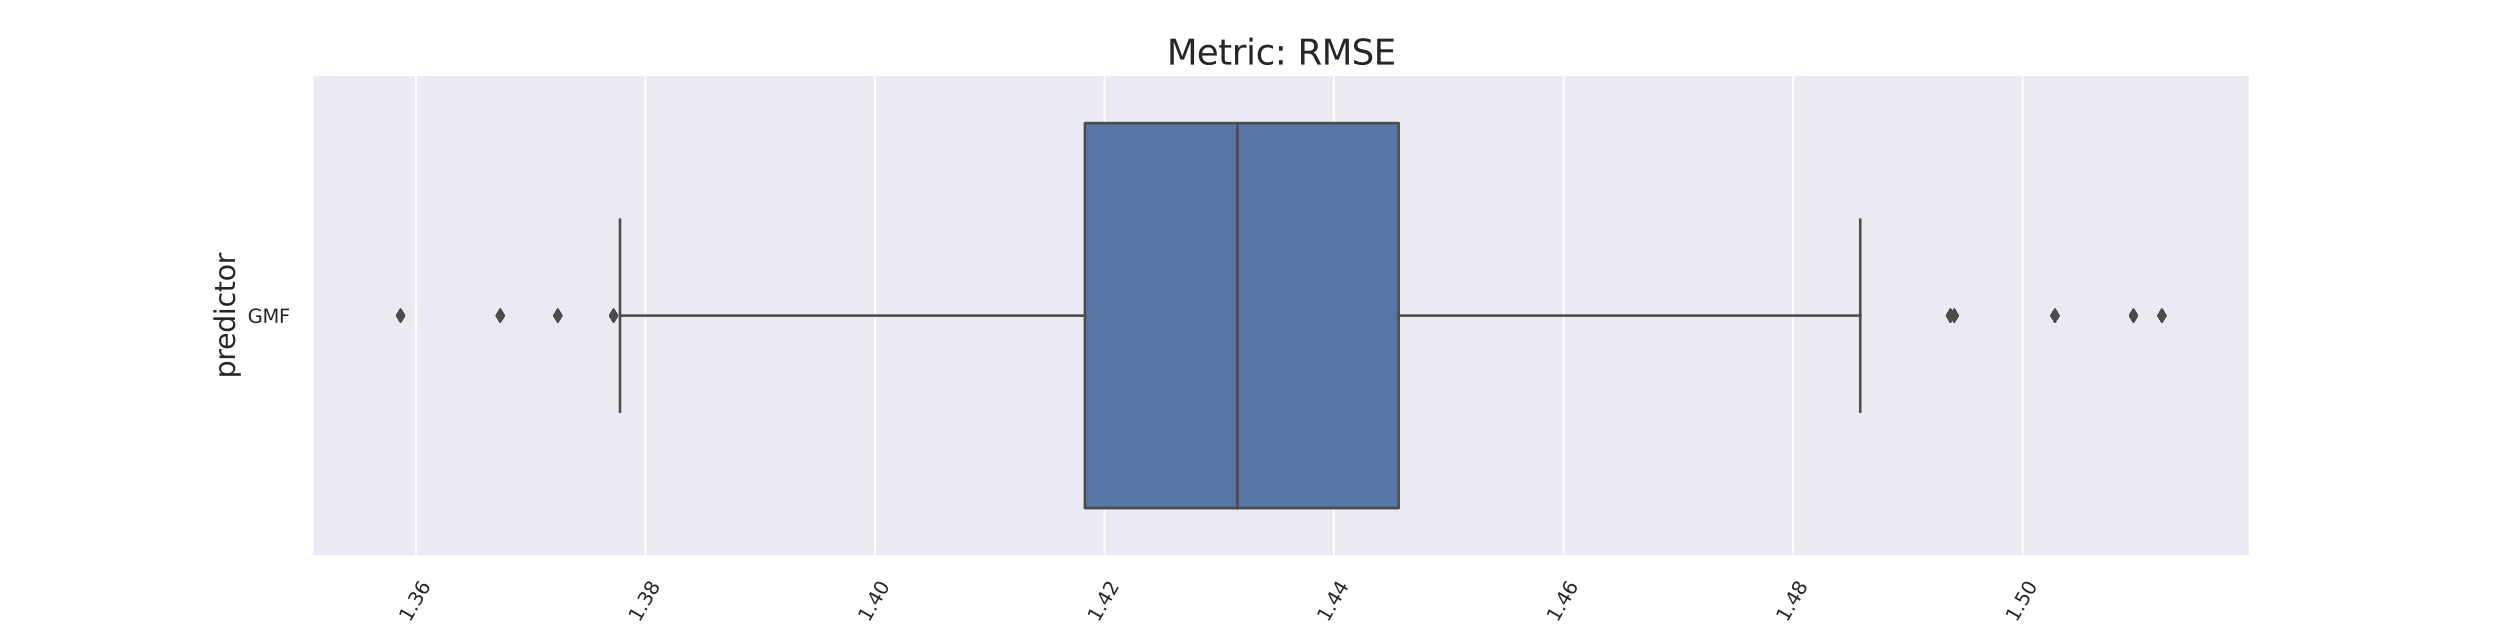 <?xml version="1.0" encoding="utf-8" standalone="no"?>
<!DOCTYPE svg PUBLIC "-//W3C//DTD SVG 1.1//EN"
  "http://www.w3.org/Graphics/SVG/1.1/DTD/svg11.dtd">
<svg xmlns:xlink="http://www.w3.org/1999/xlink" width="1440pt" height="360pt" viewBox="0 0 1440 360" xmlns="http://www.w3.org/2000/svg" version="1.1">
 <defs>
  <style type="text/css">*{stroke-linejoin: round; stroke-linecap: butt}</style>
 </defs>
 <g id="figure_1">
  <g id="patch_1">
   <path d="M 0 360 
L 1440 360 
L 1440 0 
L 0 0 
z
" style="fill: #ffffff"/>
  </g>
  <g id="axes_1">
   <g id="patch_2">
    <path d="M 180 320.4 
L 1296 320.4 
L 1296 43.2 
L 180 43.2 
z
" style="fill: #eaeaf2"/>
   </g>
   <g id="matplotlib.axis_1">
    <g id="xtick_1">
     <g id="line2d_1">
      <path d="M 239.572 320.4 
L 239.572 43.2 
" clip-path="url(#p07fb56df01)" style="fill: none; stroke: #ffffff; stroke-linecap: round"/>
     </g>
     <g id="text_1">
      <!-- 1.36 -->
      <g style="fill: #262626" transform="translate(236.078 358.79) rotate(-60) scale(0.11 -0.11)">
       <defs>
        <path id="DejaVuSans-31" d="M 794 531 
L 1825 531 
L 1825 4091 
L 703 3866 
L 703 4441 
L 1819 4666 
L 2450 4666 
L 2450 531 
L 3481 531 
L 3481 0 
L 794 0 
L 794 531 
z
" transform="scale(0.016)"/>
        <path id="DejaVuSans-2e" d="M 684 794 
L 1344 794 
L 1344 0 
L 684 0 
L 684 794 
z
" transform="scale(0.016)"/>
        <path id="DejaVuSans-33" d="M 2597 2516 
Q 3050 2419 3304 2112 
Q 3559 1806 3559 1356 
Q 3559 666 3084 287 
Q 2609 -91 1734 -91 
Q 1441 -91 1130 -33 
Q 819 25 488 141 
L 488 750 
Q 750 597 1062 519 
Q 1375 441 1716 441 
Q 2309 441 2620 675 
Q 2931 909 2931 1356 
Q 2931 1769 2642 2001 
Q 2353 2234 1838 2234 
L 1294 2234 
L 1294 2753 
L 1863 2753 
Q 2328 2753 2575 2939 
Q 2822 3125 2822 3475 
Q 2822 3834 2567 4026 
Q 2313 4219 1838 4219 
Q 1578 4219 1281 4162 
Q 984 4106 628 3988 
L 628 4550 
Q 988 4650 1302 4700 
Q 1616 4750 1894 4750 
Q 2613 4750 3031 4423 
Q 3450 4097 3450 3541 
Q 3450 3153 3228 2886 
Q 3006 2619 2597 2516 
z
" transform="scale(0.016)"/>
        <path id="DejaVuSans-36" d="M 2113 2584 
Q 1688 2584 1439 2293 
Q 1191 2003 1191 1497 
Q 1191 994 1439 701 
Q 1688 409 2113 409 
Q 2538 409 2786 701 
Q 3034 994 3034 1497 
Q 3034 2003 2786 2293 
Q 2538 2584 2113 2584 
z
M 3366 4563 
L 3366 3988 
Q 3128 4100 2886 4159 
Q 2644 4219 2406 4219 
Q 1781 4219 1451 3797 
Q 1122 3375 1075 2522 
Q 1259 2794 1537 2939 
Q 1816 3084 2150 3084 
Q 2853 3084 3261 2657 
Q 3669 2231 3669 1497 
Q 3669 778 3244 343 
Q 2819 -91 2113 -91 
Q 1303 -91 875 529 
Q 447 1150 447 2328 
Q 447 3434 972 4092 
Q 1497 4750 2381 4750 
Q 2619 4750 2861 4703 
Q 3103 4656 3366 4563 
z
" transform="scale(0.016)"/>
       </defs>
       <use xlink:href="#DejaVuSans-31"/>
       <use xlink:href="#DejaVuSans-2e" x="63.623"/>
       <use xlink:href="#DejaVuSans-33" x="95.41"/>
       <use xlink:href="#DejaVuSans-36" x="159.033"/>
      </g>
     </g>
    </g>
    <g id="xtick_2">
     <g id="line2d_2">
      <path d="M 371.78 320.4 
L 371.78 43.2 
" clip-path="url(#p07fb56df01)" style="fill: none; stroke: #ffffff; stroke-linecap: round"/>
     </g>
     <g id="text_2">
      <!-- 1.38 -->
      <g style="fill: #262626" transform="translate(368.285 358.79) rotate(-60) scale(0.11 -0.11)">
       <defs>
        <path id="DejaVuSans-38" d="M 2034 2216 
Q 1584 2216 1326 1975 
Q 1069 1734 1069 1313 
Q 1069 891 1326 650 
Q 1584 409 2034 409 
Q 2484 409 2743 651 
Q 3003 894 3003 1313 
Q 3003 1734 2745 1975 
Q 2488 2216 2034 2216 
z
M 1403 2484 
Q 997 2584 770 2862 
Q 544 3141 544 3541 
Q 544 4100 942 4425 
Q 1341 4750 2034 4750 
Q 2731 4750 3128 4425 
Q 3525 4100 3525 3541 
Q 3525 3141 3298 2862 
Q 3072 2584 2669 2484 
Q 3125 2378 3379 2068 
Q 3634 1759 3634 1313 
Q 3634 634 3220 271 
Q 2806 -91 2034 -91 
Q 1263 -91 848 271 
Q 434 634 434 1313 
Q 434 1759 690 2068 
Q 947 2378 1403 2484 
z
M 1172 3481 
Q 1172 3119 1398 2916 
Q 1625 2713 2034 2713 
Q 2441 2713 2670 2916 
Q 2900 3119 2900 3481 
Q 2900 3844 2670 4047 
Q 2441 4250 2034 4250 
Q 1625 4250 1398 4047 
Q 1172 3844 1172 3481 
z
" transform="scale(0.016)"/>
       </defs>
       <use xlink:href="#DejaVuSans-31"/>
       <use xlink:href="#DejaVuSans-2e" x="63.623"/>
       <use xlink:href="#DejaVuSans-33" x="95.41"/>
       <use xlink:href="#DejaVuSans-38" x="159.033"/>
      </g>
     </g>
    </g>
    <g id="xtick_3">
     <g id="line2d_3">
      <path d="M 503.987 320.4 
L 503.987 43.2 
" clip-path="url(#p07fb56df01)" style="fill: none; stroke: #ffffff; stroke-linecap: round"/>
     </g>
     <g id="text_3">
      <!-- 1.40 -->
      <g style="fill: #262626" transform="translate(500.493 358.79) rotate(-60) scale(0.11 -0.11)">
       <defs>
        <path id="DejaVuSans-34" d="M 2419 4116 
L 825 1625 
L 2419 1625 
L 2419 4116 
z
M 2253 4666 
L 3047 4666 
L 3047 1625 
L 3713 1625 
L 3713 1100 
L 3047 1100 
L 3047 0 
L 2419 0 
L 2419 1100 
L 313 1100 
L 313 1709 
L 2253 4666 
z
" transform="scale(0.016)"/>
        <path id="DejaVuSans-30" d="M 2034 4250 
Q 1547 4250 1301 3770 
Q 1056 3291 1056 2328 
Q 1056 1369 1301 889 
Q 1547 409 2034 409 
Q 2525 409 2770 889 
Q 3016 1369 3016 2328 
Q 3016 3291 2770 3770 
Q 2525 4250 2034 4250 
z
M 2034 4750 
Q 2819 4750 3233 4129 
Q 3647 3509 3647 2328 
Q 3647 1150 3233 529 
Q 2819 -91 2034 -91 
Q 1250 -91 836 529 
Q 422 1150 422 2328 
Q 422 3509 836 4129 
Q 1250 4750 2034 4750 
z
" transform="scale(0.016)"/>
       </defs>
       <use xlink:href="#DejaVuSans-31"/>
       <use xlink:href="#DejaVuSans-2e" x="63.623"/>
       <use xlink:href="#DejaVuSans-34" x="95.41"/>
       <use xlink:href="#DejaVuSans-30" x="159.033"/>
      </g>
     </g>
    </g>
    <g id="xtick_4">
     <g id="line2d_4">
      <path d="M 636.195 320.4 
L 636.195 43.2 
" clip-path="url(#p07fb56df01)" style="fill: none; stroke: #ffffff; stroke-linecap: round"/>
     </g>
     <g id="text_4">
      <!-- 1.42 -->
      <g style="fill: #262626" transform="translate(632.701 358.79) rotate(-60) scale(0.11 -0.11)">
       <defs>
        <path id="DejaVuSans-32" d="M 1228 531 
L 3431 531 
L 3431 0 
L 469 0 
L 469 531 
Q 828 903 1448 1529 
Q 2069 2156 2228 2338 
Q 2531 2678 2651 2914 
Q 2772 3150 2772 3378 
Q 2772 3750 2511 3984 
Q 2250 4219 1831 4219 
Q 1534 4219 1204 4116 
Q 875 4013 500 3803 
L 500 4441 
Q 881 4594 1212 4672 
Q 1544 4750 1819 4750 
Q 2544 4750 2975 4387 
Q 3406 4025 3406 3419 
Q 3406 3131 3298 2873 
Q 3191 2616 2906 2266 
Q 2828 2175 2409 1742 
Q 1991 1309 1228 531 
z
" transform="scale(0.016)"/>
       </defs>
       <use xlink:href="#DejaVuSans-31"/>
       <use xlink:href="#DejaVuSans-2e" x="63.623"/>
       <use xlink:href="#DejaVuSans-34" x="95.41"/>
       <use xlink:href="#DejaVuSans-32" x="159.033"/>
      </g>
     </g>
    </g>
    <g id="xtick_5">
     <g id="line2d_5">
      <path d="M 768.403 320.4 
L 768.403 43.2 
" clip-path="url(#p07fb56df01)" style="fill: none; stroke: #ffffff; stroke-linecap: round"/>
     </g>
     <g id="text_5">
      <!-- 1.44 -->
      <g style="fill: #262626" transform="translate(764.909 358.79) rotate(-60) scale(0.11 -0.11)">
       <use xlink:href="#DejaVuSans-31"/>
       <use xlink:href="#DejaVuSans-2e" x="63.623"/>
       <use xlink:href="#DejaVuSans-34" x="95.41"/>
       <use xlink:href="#DejaVuSans-34" x="159.033"/>
      </g>
     </g>
    </g>
    <g id="xtick_6">
     <g id="line2d_6">
      <path d="M 900.611 320.4 
L 900.611 43.2 
" clip-path="url(#p07fb56df01)" style="fill: none; stroke: #ffffff; stroke-linecap: round"/>
     </g>
     <g id="text_6">
      <!-- 1.46 -->
      <g style="fill: #262626" transform="translate(897.116 358.79) rotate(-60) scale(0.11 -0.11)">
       <use xlink:href="#DejaVuSans-31"/>
       <use xlink:href="#DejaVuSans-2e" x="63.623"/>
       <use xlink:href="#DejaVuSans-34" x="95.41"/>
       <use xlink:href="#DejaVuSans-36" x="159.033"/>
      </g>
     </g>
    </g>
    <g id="xtick_7">
     <g id="line2d_7">
      <path d="M 1032.819 320.4 
L 1032.819 43.2 
" clip-path="url(#p07fb56df01)" style="fill: none; stroke: #ffffff; stroke-linecap: round"/>
     </g>
     <g id="text_7">
      <!-- 1.48 -->
      <g style="fill: #262626" transform="translate(1029.324 358.79) rotate(-60) scale(0.11 -0.11)">
       <use xlink:href="#DejaVuSans-31"/>
       <use xlink:href="#DejaVuSans-2e" x="63.623"/>
       <use xlink:href="#DejaVuSans-34" x="95.41"/>
       <use xlink:href="#DejaVuSans-38" x="159.033"/>
      </g>
     </g>
    </g>
    <g id="xtick_8">
     <g id="line2d_8">
      <path d="M 1165.026 320.4 
L 1165.026 43.2 
" clip-path="url(#p07fb56df01)" style="fill: none; stroke: #ffffff; stroke-linecap: round"/>
     </g>
     <g id="text_8">
      <!-- 1.50 -->
      <g style="fill: #262626" transform="translate(1161.532 358.79) rotate(-60) scale(0.11 -0.11)">
       <defs>
        <path id="DejaVuSans-35" d="M 691 4666 
L 3169 4666 
L 3169 4134 
L 1269 4134 
L 1269 2991 
Q 1406 3038 1543 3061 
Q 1681 3084 1819 3084 
Q 2600 3084 3056 2656 
Q 3513 2228 3513 1497 
Q 3513 744 3044 326 
Q 2575 -91 1722 -91 
Q 1428 -91 1123 -41 
Q 819 9 494 109 
L 494 744 
Q 775 591 1075 516 
Q 1375 441 1709 441 
Q 2250 441 2565 725 
Q 2881 1009 2881 1497 
Q 2881 1984 2565 2268 
Q 2250 2553 1709 2553 
Q 1456 2553 1204 2497 
Q 953 2441 691 2322 
L 691 4666 
z
" transform="scale(0.016)"/>
       </defs>
       <use xlink:href="#DejaVuSans-31"/>
       <use xlink:href="#DejaVuSans-2e" x="63.623"/>
       <use xlink:href="#DejaVuSans-35" x="95.41"/>
       <use xlink:href="#DejaVuSans-30" x="159.033"/>
      </g>
     </g>
    </g>
    <g id="text_9">
     <!-- RMSE -->
     <g style="fill: #262626" transform="translate(715.405 376.091) scale(0.16 -0.16)">
      <defs>
       <path id="DejaVuSans-52" d="M 2841 2188 
Q 3044 2119 3236 1894 
Q 3428 1669 3622 1275 
L 4263 0 
L 3584 0 
L 2988 1197 
Q 2756 1666 2539 1819 
Q 2322 1972 1947 1972 
L 1259 1972 
L 1259 0 
L 628 0 
L 628 4666 
L 2053 4666 
Q 2853 4666 3247 4331 
Q 3641 3997 3641 3322 
Q 3641 2881 3436 2590 
Q 3231 2300 2841 2188 
z
M 1259 4147 
L 1259 2491 
L 2053 2491 
Q 2509 2491 2742 2702 
Q 2975 2913 2975 3322 
Q 2975 3731 2742 3939 
Q 2509 4147 2053 4147 
L 1259 4147 
z
" transform="scale(0.016)"/>
       <path id="DejaVuSans-4d" d="M 628 4666 
L 1569 4666 
L 2759 1491 
L 3956 4666 
L 4897 4666 
L 4897 0 
L 4281 0 
L 4281 4097 
L 3078 897 
L 2444 897 
L 1241 4097 
L 1241 0 
L 628 0 
L 628 4666 
z
" transform="scale(0.016)"/>
       <path id="DejaVuSans-53" d="M 3425 4513 
L 3425 3897 
Q 3066 4069 2747 4153 
Q 2428 4238 2131 4238 
Q 1616 4238 1336 4038 
Q 1056 3838 1056 3469 
Q 1056 3159 1242 3001 
Q 1428 2844 1947 2747 
L 2328 2669 
Q 3034 2534 3370 2195 
Q 3706 1856 3706 1288 
Q 3706 609 3251 259 
Q 2797 -91 1919 -91 
Q 1588 -91 1214 -16 
Q 841 59 441 206 
L 441 856 
Q 825 641 1194 531 
Q 1563 422 1919 422 
Q 2459 422 2753 634 
Q 3047 847 3047 1241 
Q 3047 1584 2836 1778 
Q 2625 1972 2144 2069 
L 1759 2144 
Q 1053 2284 737 2584 
Q 422 2884 422 3419 
Q 422 4038 858 4394 
Q 1294 4750 2059 4750 
Q 2388 4750 2728 4690 
Q 3069 4631 3425 4513 
z
" transform="scale(0.016)"/>
       <path id="DejaVuSans-45" d="M 628 4666 
L 3578 4666 
L 3578 4134 
L 1259 4134 
L 1259 2753 
L 3481 2753 
L 3481 2222 
L 1259 2222 
L 1259 531 
L 3634 531 
L 3634 0 
L 628 0 
L 628 4666 
z
" transform="scale(0.016)"/>
      </defs>
      <use xlink:href="#DejaVuSans-52"/>
      <use xlink:href="#DejaVuSans-4d" x="69.482"/>
      <use xlink:href="#DejaVuSans-53" x="155.762"/>
      <use xlink:href="#DejaVuSans-45" x="219.238"/>
     </g>
    </g>
   </g>
   <g id="matplotlib.axis_2">
    <g id="ytick_1">
     <g id="text_10">
      <!-- GMF -->
      <g style="fill: #262626" transform="translate(142.659 185.979) scale(0.11 -0.11)">
       <defs>
        <path id="DejaVuSans-47" d="M 3809 666 
L 3809 1919 
L 2778 1919 
L 2778 2438 
L 4434 2438 
L 4434 434 
Q 4069 175 3628 42 
Q 3188 -91 2688 -91 
Q 1594 -91 976 548 
Q 359 1188 359 2328 
Q 359 3472 976 4111 
Q 1594 4750 2688 4750 
Q 3144 4750 3555 4637 
Q 3966 4525 4313 4306 
L 4313 3634 
Q 3963 3931 3569 4081 
Q 3175 4231 2741 4231 
Q 1884 4231 1454 3753 
Q 1025 3275 1025 2328 
Q 1025 1384 1454 906 
Q 1884 428 2741 428 
Q 3075 428 3337 486 
Q 3600 544 3809 666 
z
" transform="scale(0.016)"/>
        <path id="DejaVuSans-46" d="M 628 4666 
L 3309 4666 
L 3309 4134 
L 1259 4134 
L 1259 2759 
L 3109 2759 
L 3109 2228 
L 1259 2228 
L 1259 0 
L 628 0 
L 628 4666 
z
" transform="scale(0.016)"/>
       </defs>
       <use xlink:href="#DejaVuSans-47"/>
       <use xlink:href="#DejaVuSans-4d" x="77.49"/>
       <use xlink:href="#DejaVuSans-46" x="163.77"/>
      </g>
     </g>
    </g>
    <g id="text_11">
     <!-- predictor -->
     <g style="fill: #262626" transform="translate(135.332 217.93) rotate(-90) scale(0.16 -0.16)">
      <defs>
       <path id="DejaVuSans-70" d="M 1159 525 
L 1159 -1331 
L 581 -1331 
L 581 3500 
L 1159 3500 
L 1159 2969 
Q 1341 3281 1617 3432 
Q 1894 3584 2278 3584 
Q 2916 3584 3314 3078 
Q 3713 2572 3713 1747 
Q 3713 922 3314 415 
Q 2916 -91 2278 -91 
Q 1894 -91 1617 61 
Q 1341 213 1159 525 
z
M 3116 1747 
Q 3116 2381 2855 2742 
Q 2594 3103 2138 3103 
Q 1681 3103 1420 2742 
Q 1159 2381 1159 1747 
Q 1159 1113 1420 752 
Q 1681 391 2138 391 
Q 2594 391 2855 752 
Q 3116 1113 3116 1747 
z
" transform="scale(0.016)"/>
       <path id="DejaVuSans-72" d="M 2631 2963 
Q 2534 3019 2420 3045 
Q 2306 3072 2169 3072 
Q 1681 3072 1420 2755 
Q 1159 2438 1159 1844 
L 1159 0 
L 581 0 
L 581 3500 
L 1159 3500 
L 1159 2956 
Q 1341 3275 1631 3429 
Q 1922 3584 2338 3584 
Q 2397 3584 2469 3576 
Q 2541 3569 2628 3553 
L 2631 2963 
z
" transform="scale(0.016)"/>
       <path id="DejaVuSans-65" d="M 3597 1894 
L 3597 1613 
L 953 1613 
Q 991 1019 1311 708 
Q 1631 397 2203 397 
Q 2534 397 2845 478 
Q 3156 559 3463 722 
L 3463 178 
Q 3153 47 2828 -22 
Q 2503 -91 2169 -91 
Q 1331 -91 842 396 
Q 353 884 353 1716 
Q 353 2575 817 3079 
Q 1281 3584 2069 3584 
Q 2775 3584 3186 3129 
Q 3597 2675 3597 1894 
z
M 3022 2063 
Q 3016 2534 2758 2815 
Q 2500 3097 2075 3097 
Q 1594 3097 1305 2825 
Q 1016 2553 972 2059 
L 3022 2063 
z
" transform="scale(0.016)"/>
       <path id="DejaVuSans-64" d="M 2906 2969 
L 2906 4863 
L 3481 4863 
L 3481 0 
L 2906 0 
L 2906 525 
Q 2725 213 2448 61 
Q 2172 -91 1784 -91 
Q 1150 -91 751 415 
Q 353 922 353 1747 
Q 353 2572 751 3078 
Q 1150 3584 1784 3584 
Q 2172 3584 2448 3432 
Q 2725 3281 2906 2969 
z
M 947 1747 
Q 947 1113 1208 752 
Q 1469 391 1925 391 
Q 2381 391 2643 752 
Q 2906 1113 2906 1747 
Q 2906 2381 2643 2742 
Q 2381 3103 1925 3103 
Q 1469 3103 1208 2742 
Q 947 2381 947 1747 
z
" transform="scale(0.016)"/>
       <path id="DejaVuSans-69" d="M 603 3500 
L 1178 3500 
L 1178 0 
L 603 0 
L 603 3500 
z
M 603 4863 
L 1178 4863 
L 1178 4134 
L 603 4134 
L 603 4863 
z
" transform="scale(0.016)"/>
       <path id="DejaVuSans-63" d="M 3122 3366 
L 3122 2828 
Q 2878 2963 2633 3030 
Q 2388 3097 2138 3097 
Q 1578 3097 1268 2742 
Q 959 2388 959 1747 
Q 959 1106 1268 751 
Q 1578 397 2138 397 
Q 2388 397 2633 464 
Q 2878 531 3122 666 
L 3122 134 
Q 2881 22 2623 -34 
Q 2366 -91 2075 -91 
Q 1284 -91 818 406 
Q 353 903 353 1747 
Q 353 2603 823 3093 
Q 1294 3584 2113 3584 
Q 2378 3584 2631 3529 
Q 2884 3475 3122 3366 
z
" transform="scale(0.016)"/>
       <path id="DejaVuSans-74" d="M 1172 4494 
L 1172 3500 
L 2356 3500 
L 2356 3053 
L 1172 3053 
L 1172 1153 
Q 1172 725 1289 603 
Q 1406 481 1766 481 
L 2356 481 
L 2356 0 
L 1766 0 
Q 1100 0 847 248 
Q 594 497 594 1153 
L 594 3053 
L 172 3053 
L 172 3500 
L 594 3500 
L 594 4494 
L 1172 4494 
z
" transform="scale(0.016)"/>
       <path id="DejaVuSans-6f" d="M 1959 3097 
Q 1497 3097 1228 2736 
Q 959 2375 959 1747 
Q 959 1119 1226 758 
Q 1494 397 1959 397 
Q 2419 397 2687 759 
Q 2956 1122 2956 1747 
Q 2956 2369 2687 2733 
Q 2419 3097 1959 3097 
z
M 1959 3584 
Q 2709 3584 3137 3096 
Q 3566 2609 3566 1747 
Q 3566 888 3137 398 
Q 2709 -91 1959 -91 
Q 1206 -91 779 398 
Q 353 888 353 1747 
Q 353 2609 779 3096 
Q 1206 3584 1959 3584 
z
" transform="scale(0.016)"/>
      </defs>
      <use xlink:href="#DejaVuSans-70"/>
      <use xlink:href="#DejaVuSans-72" x="63.477"/>
      <use xlink:href="#DejaVuSans-65" x="102.34"/>
      <use xlink:href="#DejaVuSans-64" x="163.863"/>
      <use xlink:href="#DejaVuSans-69" x="227.34"/>
      <use xlink:href="#DejaVuSans-63" x="255.123"/>
      <use xlink:href="#DejaVuSans-74" x="310.104"/>
      <use xlink:href="#DejaVuSans-6f" x="349.312"/>
      <use xlink:href="#DejaVuSans-72" x="410.494"/>
     </g>
    </g>
   </g>
   <g id="patch_3">
    <path d="M 624.906 70.92 
L 624.906 292.68 
L 805.624 292.68 
L 805.624 70.92 
L 624.906 70.92 
z
" clip-path="url(#p07fb56df01)" style="fill: #5875a4; stroke: #4c4c4c; stroke-width: 1.5; stroke-linejoin: miter"/>
   </g>
   <g id="line2d_9">
    <path d="M 624.906 181.8 
L 357.119 181.8 
" clip-path="url(#p07fb56df01)" style="fill: none; stroke: #4c4c4c; stroke-width: 1.5; stroke-linecap: round"/>
   </g>
   <g id="line2d_10">
    <path d="M 805.624 181.8 
L 1071.506 181.8 
" clip-path="url(#p07fb56df01)" style="fill: none; stroke: #4c4c4c; stroke-width: 1.5; stroke-linecap: round"/>
   </g>
   <g id="line2d_11">
    <path d="M 357.119 126.36 
L 357.119 237.24 
" clip-path="url(#p07fb56df01)" style="fill: none; stroke: #4c4c4c; stroke-width: 1.5; stroke-linecap: round"/>
   </g>
   <g id="line2d_12">
    <path d="M 1071.506 126.36 
L 1071.506 237.24 
" clip-path="url(#p07fb56df01)" style="fill: none; stroke: #4c4c4c; stroke-width: 1.5; stroke-linecap: round"/>
   </g>
   <g id="line2d_13">
    <defs>
     <path id="mc849cae412" d="M -0 3.536 
L 2.121 0 
L -0 -3.536 
L -2.121 -0 
z
" style="stroke: #4c4c4c; stroke-linejoin: miter"/>
    </defs>
    <g clip-path="url(#p07fb56df01)">
     <use xlink:href="#mc849cae412" x="288.136" y="181.8" style="fill: #4c4c4c; stroke: #4c4c4c; stroke-linejoin: miter"/>
     <use xlink:href="#mc849cae412" x="288.136" y="181.8" style="fill: #4c4c4c; stroke: #4c4c4c; stroke-linejoin: miter"/>
     <use xlink:href="#mc849cae412" x="288.136" y="181.8" style="fill: #4c4c4c; stroke: #4c4c4c; stroke-linejoin: miter"/>
     <use xlink:href="#mc849cae412" x="288.136" y="181.8" style="fill: #4c4c4c; stroke: #4c4c4c; stroke-linejoin: miter"/>
     <use xlink:href="#mc849cae412" x="288.136" y="181.8" style="fill: #4c4c4c; stroke: #4c4c4c; stroke-linejoin: miter"/>
     <use xlink:href="#mc849cae412" x="288.136" y="181.8" style="fill: #4c4c4c; stroke: #4c4c4c; stroke-linejoin: miter"/>
     <use xlink:href="#mc849cae412" x="321.298" y="181.8" style="fill: #4c4c4c; stroke: #4c4c4c; stroke-linejoin: miter"/>
     <use xlink:href="#mc849cae412" x="321.298" y="181.8" style="fill: #4c4c4c; stroke: #4c4c4c; stroke-linejoin: miter"/>
     <use xlink:href="#mc849cae412" x="321.298" y="181.8" style="fill: #4c4c4c; stroke: #4c4c4c; stroke-linejoin: miter"/>
     <use xlink:href="#mc849cae412" x="321.298" y="181.8" style="fill: #4c4c4c; stroke: #4c4c4c; stroke-linejoin: miter"/>
     <use xlink:href="#mc849cae412" x="321.298" y="181.8" style="fill: #4c4c4c; stroke: #4c4c4c; stroke-linejoin: miter"/>
     <use xlink:href="#mc849cae412" x="321.298" y="181.8" style="fill: #4c4c4c; stroke: #4c4c4c; stroke-linejoin: miter"/>
     <use xlink:href="#mc849cae412" x="230.727" y="181.8" style="fill: #4c4c4c; stroke: #4c4c4c; stroke-linejoin: miter"/>
     <use xlink:href="#mc849cae412" x="230.727" y="181.8" style="fill: #4c4c4c; stroke: #4c4c4c; stroke-linejoin: miter"/>
     <use xlink:href="#mc849cae412" x="230.727" y="181.8" style="fill: #4c4c4c; stroke: #4c4c4c; stroke-linejoin: miter"/>
     <use xlink:href="#mc849cae412" x="230.727" y="181.8" style="fill: #4c4c4c; stroke: #4c4c4c; stroke-linejoin: miter"/>
     <use xlink:href="#mc849cae412" x="230.727" y="181.8" style="fill: #4c4c4c; stroke: #4c4c4c; stroke-linejoin: miter"/>
     <use xlink:href="#mc849cae412" x="230.727" y="181.8" style="fill: #4c4c4c; stroke: #4c4c4c; stroke-linejoin: miter"/>
     <use xlink:href="#mc849cae412" x="353.42" y="181.8" style="fill: #4c4c4c; stroke: #4c4c4c; stroke-linejoin: miter"/>
     <use xlink:href="#mc849cae412" x="353.42" y="181.8" style="fill: #4c4c4c; stroke: #4c4c4c; stroke-linejoin: miter"/>
     <use xlink:href="#mc849cae412" x="353.42" y="181.8" style="fill: #4c4c4c; stroke: #4c4c4c; stroke-linejoin: miter"/>
     <use xlink:href="#mc849cae412" x="353.42" y="181.8" style="fill: #4c4c4c; stroke: #4c4c4c; stroke-linejoin: miter"/>
     <use xlink:href="#mc849cae412" x="353.42" y="181.8" style="fill: #4c4c4c; stroke: #4c4c4c; stroke-linejoin: miter"/>
     <use xlink:href="#mc849cae412" x="353.42" y="181.8" style="fill: #4c4c4c; stroke: #4c4c4c; stroke-linejoin: miter"/>
     <use xlink:href="#mc849cae412" x="1123.46" y="181.8" style="fill: #4c4c4c; stroke: #4c4c4c; stroke-linejoin: miter"/>
     <use xlink:href="#mc849cae412" x="1123.46" y="181.8" style="fill: #4c4c4c; stroke: #4c4c4c; stroke-linejoin: miter"/>
     <use xlink:href="#mc849cae412" x="1123.46" y="181.8" style="fill: #4c4c4c; stroke: #4c4c4c; stroke-linejoin: miter"/>
     <use xlink:href="#mc849cae412" x="1123.46" y="181.8" style="fill: #4c4c4c; stroke: #4c4c4c; stroke-linejoin: miter"/>
     <use xlink:href="#mc849cae412" x="1123.46" y="181.8" style="fill: #4c4c4c; stroke: #4c4c4c; stroke-linejoin: miter"/>
     <use xlink:href="#mc849cae412" x="1123.46" y="181.8" style="fill: #4c4c4c; stroke: #4c4c4c; stroke-linejoin: miter"/>
     <use xlink:href="#mc849cae412" x="1125.636" y="181.8" style="fill: #4c4c4c; stroke: #4c4c4c; stroke-linejoin: miter"/>
     <use xlink:href="#mc849cae412" x="1125.636" y="181.8" style="fill: #4c4c4c; stroke: #4c4c4c; stroke-linejoin: miter"/>
     <use xlink:href="#mc849cae412" x="1125.636" y="181.8" style="fill: #4c4c4c; stroke: #4c4c4c; stroke-linejoin: miter"/>
     <use xlink:href="#mc849cae412" x="1125.636" y="181.8" style="fill: #4c4c4c; stroke: #4c4c4c; stroke-linejoin: miter"/>
     <use xlink:href="#mc849cae412" x="1125.636" y="181.8" style="fill: #4c4c4c; stroke: #4c4c4c; stroke-linejoin: miter"/>
     <use xlink:href="#mc849cae412" x="1125.636" y="181.8" style="fill: #4c4c4c; stroke: #4c4c4c; stroke-linejoin: miter"/>
     <use xlink:href="#mc849cae412" x="1228.881" y="181.8" style="fill: #4c4c4c; stroke: #4c4c4c; stroke-linejoin: miter"/>
     <use xlink:href="#mc849cae412" x="1228.881" y="181.8" style="fill: #4c4c4c; stroke: #4c4c4c; stroke-linejoin: miter"/>
     <use xlink:href="#mc849cae412" x="1228.881" y="181.8" style="fill: #4c4c4c; stroke: #4c4c4c; stroke-linejoin: miter"/>
     <use xlink:href="#mc849cae412" x="1228.881" y="181.8" style="fill: #4c4c4c; stroke: #4c4c4c; stroke-linejoin: miter"/>
     <use xlink:href="#mc849cae412" x="1228.881" y="181.8" style="fill: #4c4c4c; stroke: #4c4c4c; stroke-linejoin: miter"/>
     <use xlink:href="#mc849cae412" x="1228.881" y="181.8" style="fill: #4c4c4c; stroke: #4c4c4c; stroke-linejoin: miter"/>
     <use xlink:href="#mc849cae412" x="1183.644" y="181.8" style="fill: #4c4c4c; stroke: #4c4c4c; stroke-linejoin: miter"/>
     <use xlink:href="#mc849cae412" x="1183.644" y="181.8" style="fill: #4c4c4c; stroke: #4c4c4c; stroke-linejoin: miter"/>
     <use xlink:href="#mc849cae412" x="1183.644" y="181.8" style="fill: #4c4c4c; stroke: #4c4c4c; stroke-linejoin: miter"/>
     <use xlink:href="#mc849cae412" x="1183.644" y="181.8" style="fill: #4c4c4c; stroke: #4c4c4c; stroke-linejoin: miter"/>
     <use xlink:href="#mc849cae412" x="1183.644" y="181.8" style="fill: #4c4c4c; stroke: #4c4c4c; stroke-linejoin: miter"/>
     <use xlink:href="#mc849cae412" x="1183.644" y="181.8" style="fill: #4c4c4c; stroke: #4c4c4c; stroke-linejoin: miter"/>
     <use xlink:href="#mc849cae412" x="1245.273" y="181.8" style="fill: #4c4c4c; stroke: #4c4c4c; stroke-linejoin: miter"/>
     <use xlink:href="#mc849cae412" x="1245.273" y="181.8" style="fill: #4c4c4c; stroke: #4c4c4c; stroke-linejoin: miter"/>
     <use xlink:href="#mc849cae412" x="1245.273" y="181.8" style="fill: #4c4c4c; stroke: #4c4c4c; stroke-linejoin: miter"/>
     <use xlink:href="#mc849cae412" x="1245.273" y="181.8" style="fill: #4c4c4c; stroke: #4c4c4c; stroke-linejoin: miter"/>
     <use xlink:href="#mc849cae412" x="1245.273" y="181.8" style="fill: #4c4c4c; stroke: #4c4c4c; stroke-linejoin: miter"/>
     <use xlink:href="#mc849cae412" x="1245.273" y="181.8" style="fill: #4c4c4c; stroke: #4c4c4c; stroke-linejoin: miter"/>
    </g>
   </g>
   <g id="line2d_14">
    <path d="M 712.743 70.92 
L 712.743 292.68 
" clip-path="url(#p07fb56df01)" style="fill: none; stroke: #4c4c4c; stroke-width: 1.5; stroke-linecap: round"/>
   </g>
   <g id="patch_4">
    <path d="M 180 320.4 
L 180 43.2 
" style="fill: none; stroke: #ffffff; stroke-width: 1.25; stroke-linejoin: miter; stroke-linecap: square"/>
   </g>
   <g id="patch_5">
    <path d="M 1296 320.4 
L 1296 43.2 
" style="fill: none; stroke: #ffffff; stroke-width: 1.25; stroke-linejoin: miter; stroke-linecap: square"/>
   </g>
   <g id="patch_6">
    <path d="M 180 320.4 
L 1296 320.4 
" style="fill: none; stroke: #ffffff; stroke-width: 1.25; stroke-linejoin: miter; stroke-linecap: square"/>
   </g>
   <g id="patch_7">
    <path d="M 180 43.2 
L 1296 43.2 
" style="fill: none; stroke: #ffffff; stroke-width: 1.25; stroke-linejoin: miter; stroke-linecap: square"/>
   </g>
   <g id="text_12">
    <!-- Metric: RMSE -->
    <g style="fill: #262626" transform="translate(672.12 37.2) scale(0.2 -0.2)">
     <defs>
      <path id="DejaVuSans-3a" d="M 750 794 
L 1409 794 
L 1409 0 
L 750 0 
L 750 794 
z
M 750 3309 
L 1409 3309 
L 1409 2516 
L 750 2516 
L 750 3309 
z
" transform="scale(0.016)"/>
      <path id="DejaVuSans-20" transform="scale(0.016)"/>
     </defs>
     <use xlink:href="#DejaVuSans-4d"/>
     <use xlink:href="#DejaVuSans-65" x="86.279"/>
     <use xlink:href="#DejaVuSans-74" x="147.803"/>
     <use xlink:href="#DejaVuSans-72" x="187.012"/>
     <use xlink:href="#DejaVuSans-69" x="228.125"/>
     <use xlink:href="#DejaVuSans-63" x="255.908"/>
     <use xlink:href="#DejaVuSans-3a" x="310.889"/>
     <use xlink:href="#DejaVuSans-20" x="344.58"/>
     <use xlink:href="#DejaVuSans-52" x="376.367"/>
     <use xlink:href="#DejaVuSans-4d" x="445.85"/>
     <use xlink:href="#DejaVuSans-53" x="532.129"/>
     <use xlink:href="#DejaVuSans-45" x="595.605"/>
    </g>
   </g>
  </g>
 </g>
 <defs>
  <clipPath id="p07fb56df01">
   <rect x="180" y="43.2" width="1116" height="277.2"/>
  </clipPath>
 </defs>
</svg>
